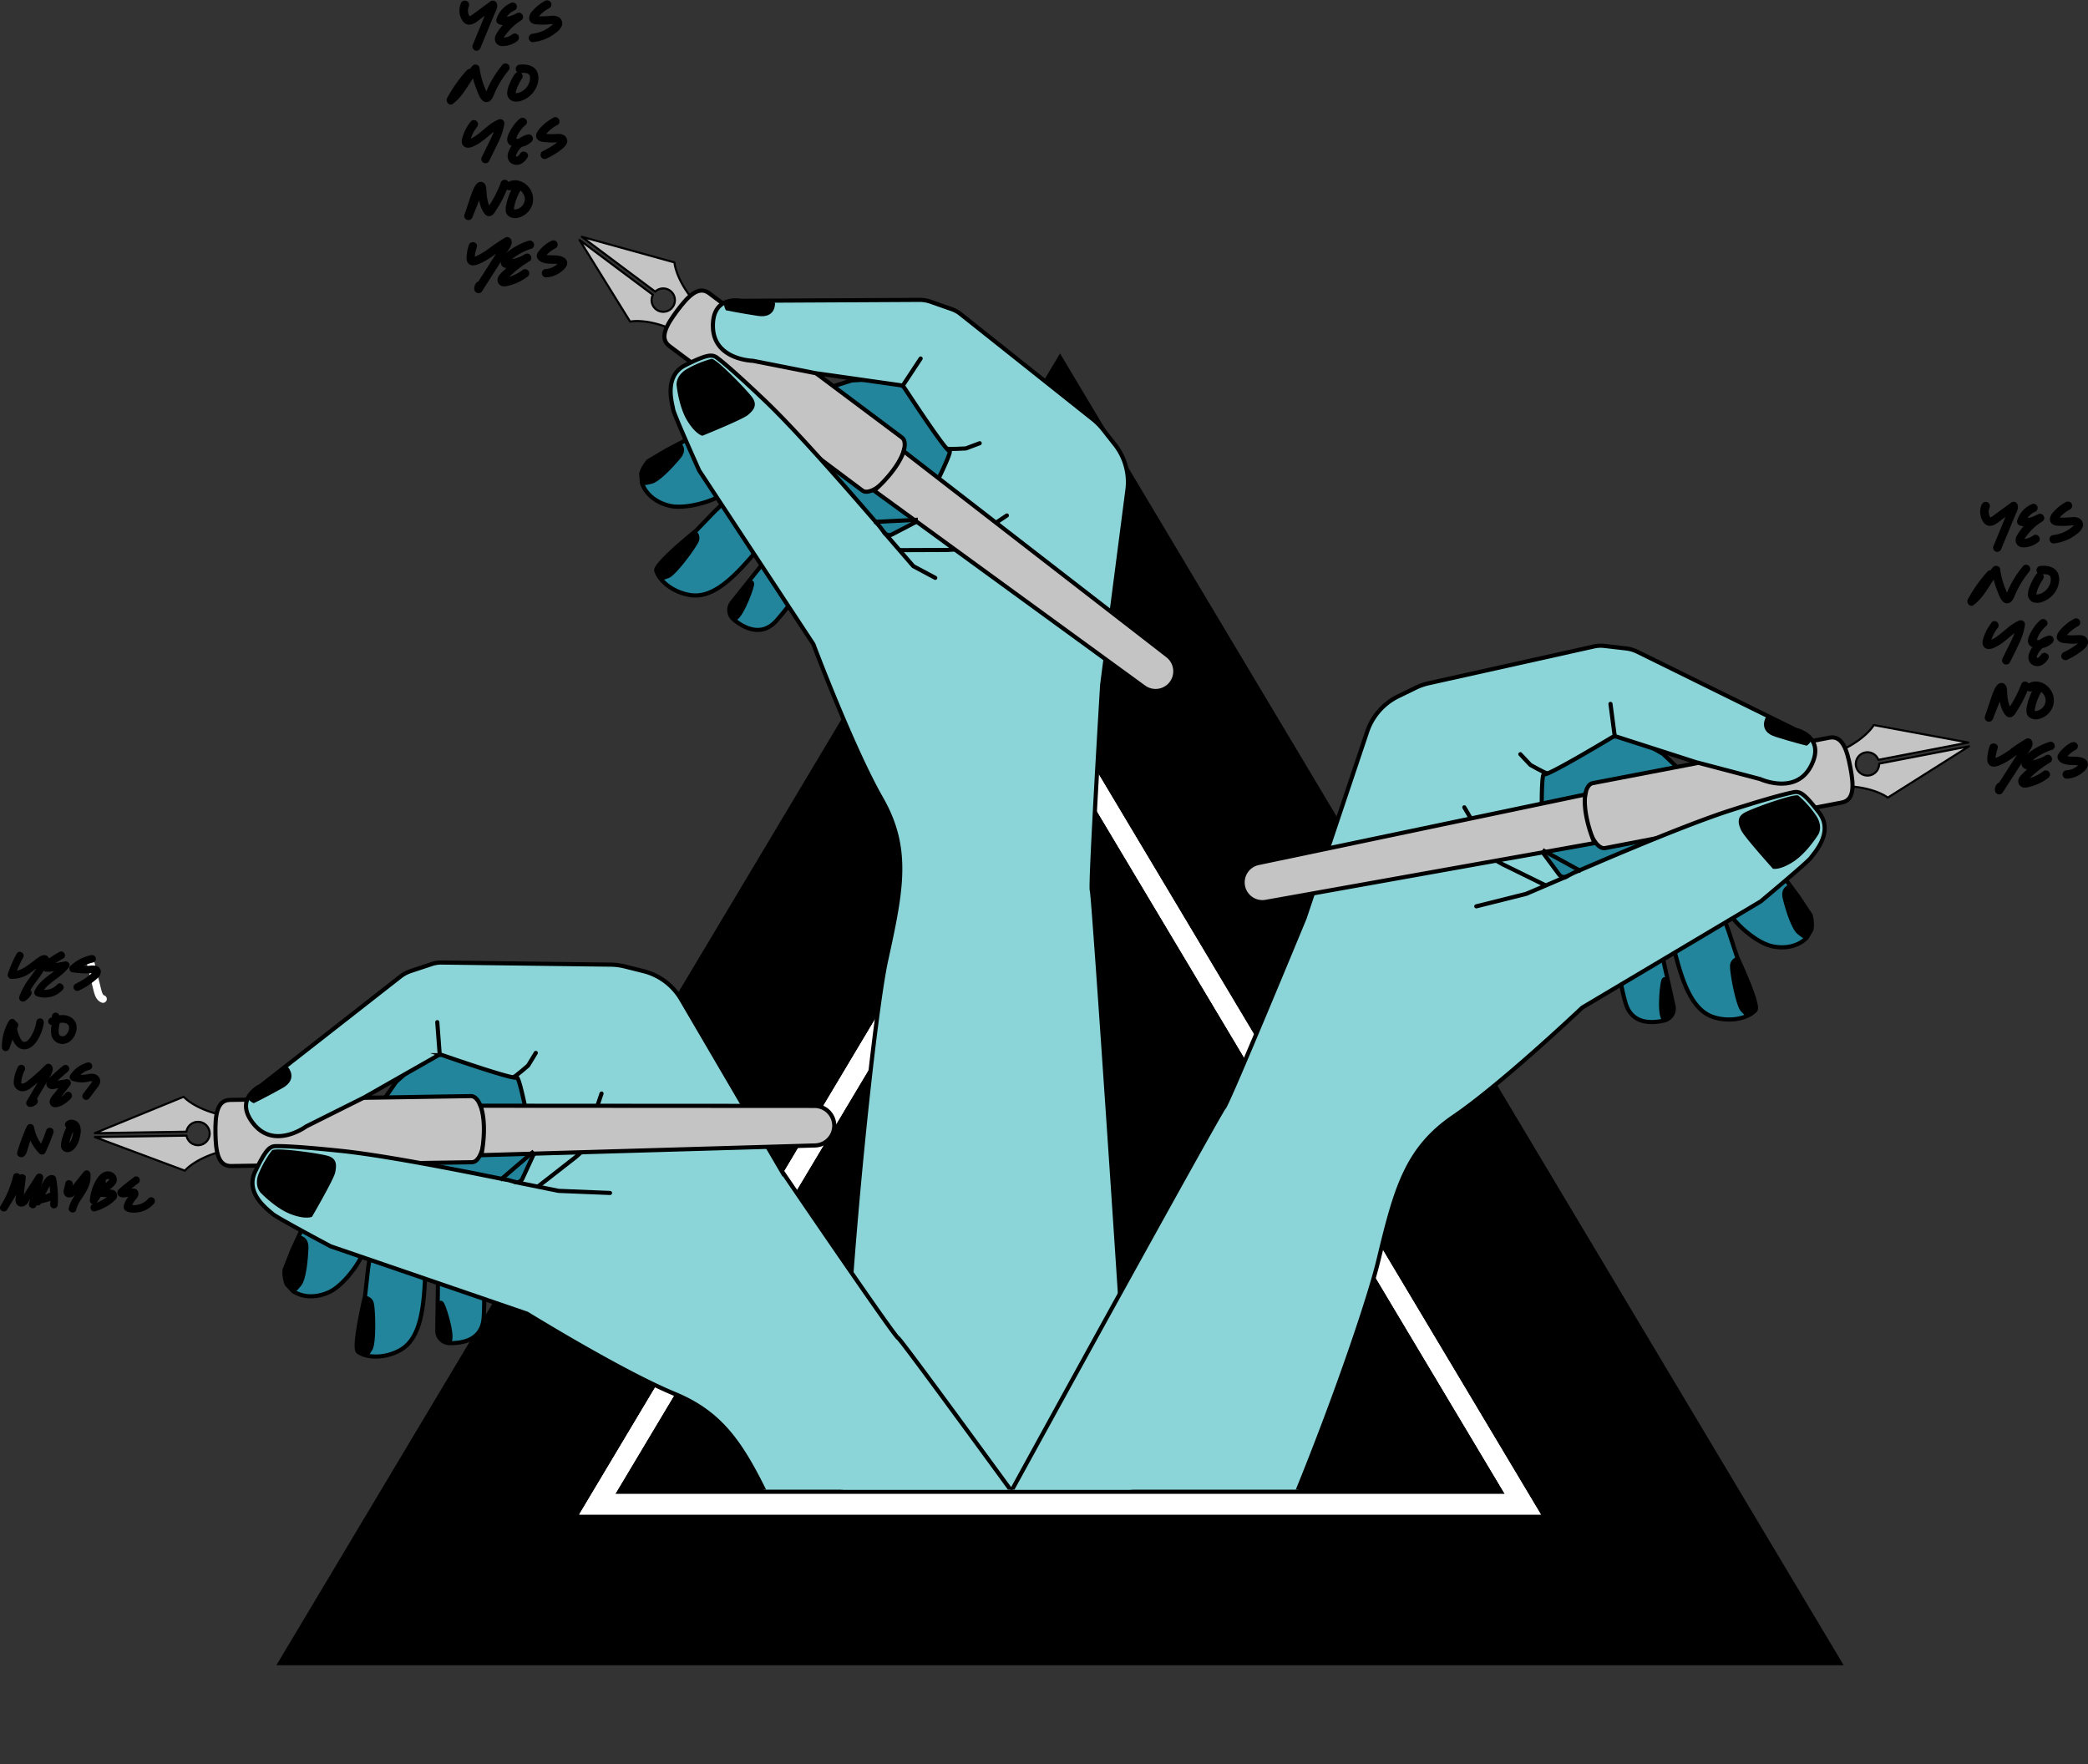 <svg id="_001-MultiSig" data-name="001-MultiSig" xmlns="http://www.w3.org/2000/svg" xmlns:xlink="http://www.w3.org/1999/xlink" width="990.43" height="836.74" viewBox="0 0 990.43 836.74"><rect x="0" y="0" width="990.43" height="836.74" fill="#333333" stroke="none"/><defs><clipPath id="clip-path" transform="translate(-53.01 -32.52)"><rect x="27.75" y="-66.29" width="1030.45" height="805.39" fill="none"/></clipPath></defs><polygon points="131.1 789.87 502.82 167.65 874.54 789.87 131.1 789.87"/><path d="M555.83,388l211,353.18h-422L555.83,388m0-18.92L327.73,750.92H783.92L555.83,369.11Z" transform="translate(-53.01 -32.52)" fill="#fff"/><path d="M555.83,388l211,353.18h-422L555.83,388m0-18.92L327.73,750.92H783.92L555.83,369.11Z" transform="translate(-53.01 -32.52)" fill="#fff"/><g clip-path="url(#clip-path)"><path d="M456.91,213l-62.23,19.74L369.36,246l-8.79,5.2a15.29,15.29,0,0,0-3.41,6l.34,4.4c1.95,5.8,7.43,9.58,13.41,10.89,5.47,1.2,15-.55,22-3.86,13.11-6.13,12.31-6.29,12.31-6.29l-4.19,4.2-8.65,8.19-9.27,9.57s-19.73,15.88-18.82,18.91c1.4,4.81,7.87,10.27,16.16,11.57s16.25-4.22,25-13.67c8.53-9.21,21.36-25.79,21.36-25.79l4,4.47-30.61,38.48a5.84,5.84,0,0,0,.92,8.18c4.88,4,13.17,8.37,20.23.42C432.14,314.75,446,292,446,292l38,10.35L521.93,248l-39.54-36.63Z" transform="translate(-53.01 -32.52)" fill="#23859b" stroke="#000" stroke-miterlimit="10" stroke-width="1.96"/><path d="M370.92,170.45a5.53,5.53,0,1,1-8.22,1.91l-34.79-26,24,38.72s14-3.33,36.18,13.26L395.85,188c-22.16-16.59-22.91-31-22.91-31L329,144.84l34.79,26A5.53,5.53,0,0,1,370.92,170.45Z" transform="translate(-53.01 -32.52)" fill="#c4c4c4" stroke="#000" stroke-linecap="round" stroke-linejoin="round" stroke-width="0.98"/><path d="M389.93,174.31,606.66,343.25a9.37,9.37,0,0,1,1.74,13h0a9.37,9.37,0,0,1-13,2l-222-161.75Z" transform="translate(-53.01 -32.52)" fill="#c4c4c4" stroke="#000" stroke-miterlimit="10" stroke-width="0.49"/><path d="M370.58,196.7c-5-3.73-1.52-9.91,3.67-16.84s10.14-12,15.13-8.27l91.53,68.52c2.77,2.08.81,9.38-4.38,16.32s-11.65,10.87-14.42,8.79Z" transform="translate(-53.01 -32.52)" fill="#c4c4c4" stroke="#000" stroke-miterlimit="10" stroke-width="0.46"/><path d="M608.4,356.27a9.37,9.37,0,0,1-13,2l-222-161.75" transform="translate(-53.01 -32.52)" fill="#c4c4c4" stroke="#000" stroke-miterlimit="10" stroke-width="0.49"/><path d="M370.58,196.7c-5-3.73-1.52-9.91,3.67-16.84s10.14-12,15.13-8.27l91.53,68.52c2.77,2.08.81,9.38-4.38,16.32s-11.65,10.87-14.42,8.79Z" transform="translate(-53.01 -32.52)" fill="#c4c4c4" stroke="#000" stroke-miterlimit="10" stroke-width="1.96"/><path d="M405.32,175.2l83.76-.44a16.17,16.17,0,0,1,5.43.91l9.93,3.48a14.16,14.16,0,0,1,4.12,2.26l62.88,50a28.6,28.6,0,0,1,4.72,4.74l5.64,7.16a28.83,28.83,0,0,1,6,14.2h0a28.78,28.78,0,0,1,0,7.36l-12,92.59a1.1,1.1,0,0,0,0,.18c-.2,3.29-5.83,95.85-4.88,97.27s22,318.37,21.76,327.81a2.35,2.35,0,0,1-.14.79c-1.18,3.53-35.18,38.28-55.16,33.87-21.44-4.73-70.05,25.32-82-25.06s10.46-270.14,17.92-304.12,11.29-53.34-2.37-77.16c-13-22.76-30.47-68.63-32-72.69a2.62,2.62,0,0,0-.29-.55l-53.85-81.9a3,3,0,0,1-.22-.39c-1.1-2.46-12-26.69-12.27-28.9s-4.73-15.52,5.61-20.77,12.58-5.14,14.7-4c0,0,4.41,2.72,23.66,21.1C435,240.83,468,279.74,470.1,282l.16.2,2.24,3a2.87,2.87,0,0,0,3.62.82l11.06-5.75a2.83,2.83,0,0,0,1.21-1.21c2.62-5.06,16.79-32.51,15-32.63S485.6,221.94,482,216.49a2.89,2.89,0,0,0-2-1.26l-39.48-5.61-.15,0-30-5.92-.41-.05c-2-.09-18.37-1.32-18.77-16-.39-14.39,11.54-12.79,13.49-12.43A2.12,2.12,0,0,0,405.32,175.2Z" transform="translate(-53.01 -32.52)" fill="#8bd5d8" stroke="#000" stroke-miterlimit="10" stroke-width="1.96"/><path d="M420.64,176.36s.41,7.29-8.14,6-15.15-2.66-15.15-2.66-2.15-3.52.5-4.25,7.47-.27,7.47-.27l14.21-.4Z" transform="translate(-53.01 -32.52)"/><path d="M375.85,242.37s3.67,3.07,0,7.47S365.67,261.23,362.09,262s-4,1.3-4.6-2.17,2.75-8.06,3.08-8.63S375.85,242.37,375.85,242.37Z" transform="translate(-53.01 -32.52)"/><path d="M390.46,202.76a48.61,48.61,0,0,0-12.07,5.07c-5.09,3.27-4.42,7.51-4.42,7.51s1,10.1,5,16.67,7.21,7.2,7.21,7.2,18.95-7.66,21.56-9.82,4.78-4.68,2.07-8.4S392.34,202.12,390.46,202.76Z" transform="translate(-53.01 -32.52)"/><path d="M383.16,284.3a4.41,4.41,0,0,1,1,5.64c-1.56,3.21-10.61,15.51-13.86,16.71s-2.86,1.28-4.88-1.21-1.07-4.32.91-6.28S383.16,284.3,383.16,284.3Z" transform="translate(-53.01 -32.52)"/><path d="M408.19,307.84s2.91-.76,2.5,2.18-6.6,19.08-9.56,16.43-1.9-5.6-.92-8.18S408.19,307.84,408.19,307.84Z" transform="translate(-53.01 -32.52)"/><line x1="428.2" y1="182.94" x2="436.7" y2="170.06" fill="none" stroke="#000" stroke-linecap="round" stroke-linejoin="round" stroke-width="1.96"/><path d="M502.57,245.36c.72.32,8.62-.14,8.62-.14l6.54-2.47" transform="translate(-53.01 -32.52)" fill="none" stroke="#000" stroke-linecap="round" stroke-linejoin="round" stroke-width="1.96"/><path d="M472.5,285.19l13.73,15.87,10.41,5.55" transform="translate(-53.01 -32.52)" fill="none" stroke="#000" stroke-linecap="round" stroke-linejoin="round" stroke-width="1.96"/><polyline points="427.18 260.95 449.38 260.86 453.46 260.61 477.6 244.51" fill="none" stroke="#000" stroke-linecap="round" stroke-linejoin="round" stroke-width="1.96"/><path d="M467.65,265.28l128,93.21a9.37,9.37,0,0,0,13-1.95h0a9.38,9.38,0,0,0-1.74-13l-125.26-97S479.76,254.43,467.65,265.28Z" transform="translate(-53.01 -32.52)" fill="#c4c4c4" stroke="#000" stroke-miterlimit="10" stroke-width="1.96"/><line x1="414.56" y1="247.57" x2="435.39" y2="246.53" fill="none" stroke="#000" stroke-miterlimit="10" stroke-width="1.96"/><path d="M841.86,390.12l47.34,45,17,22.93,5.63,8.52a15.37,15.37,0,0,1,.42,6.94l-2.23,3.8c-4.29,4.37-10.87,5.37-16.82,3.93-5.44-1.31-13.22-7-18.14-13.11-9.11-11.25-8.32-11-8.32-11l1.92,5.61,4.21,11.15L877,486.47s10.8,22.91,8.66,25.24c-3.36,3.7-11.57,5.79-19.59,3.34s-12.77-10.9-16.5-23.23c-3.64-12-7.93-32.53-7.93-32.53l-5.53,2.28,10.7,48a5.84,5.84,0,0,1-4.4,7c-6.13,1.44-15.51,1.76-18.38-8.47-4.39-15.61-6.93-42.13-6.93-42.13l-38.72-7.31-10.3-65.48,51.58-15.66Z" transform="translate(-53.01 -32.52)" fill="#23859b" stroke="#000" stroke-miterlimit="10" stroke-width="1.96"/><path d="M937.81,389.43a5.53,5.53,0,1,0,6.56,5.31L987,386.53l-38.53,24.33s-11.16-9.13-38.34-3.9l-2.44-12.68c27.18-5.23,34.15-17.85,34.15-17.85l44.81,8.29L944,392.93A5.52,5.52,0,0,0,937.81,389.43Z" transform="translate(-53.01 -32.52)" fill="#c4c4c4" stroke="#000" stroke-linecap="round" stroke-linejoin="round" stroke-width="0.98"/><path d="M919,384.59,650.24,441.77A9.37,9.37,0,0,0,643,452.71h0a9.37,9.37,0,0,0,10.86,7.45l270.41-48.39Z" transform="translate(-53.01 -32.52)" fill="#c4c4c4" stroke="#000" stroke-miterlimit="10" stroke-width="0.49"/><path d="M926.63,413.19c6.13-1.18,5.7-8.25,4.07-16.76s-3.87-15.22-10-14L808.43,404c-3.4.65-4.83,8.08-3.19,16.59s5.72,14.87,9.12,14.21Z" transform="translate(-53.01 -32.52)" fill="#c4c4c4" stroke="#000" stroke-miterlimit="10" stroke-width="0.46"/><path d="M643,452.71a9.37,9.37,0,0,0,10.86,7.45l270.41-48.39" transform="translate(-53.01 -32.52)" fill="#c4c4c4" stroke="#000" stroke-miterlimit="10" stroke-width="0.49"/><path d="M926.63,413.19c6.13-1.18,5.7-8.25,4.07-16.76s-3.87-15.22-10-14L808.43,404c-3.4.65-4.83,8.08-3.19,16.59s5.72,14.87,9.12,14.21Z" transform="translate(-53.01 -32.52)" fill="#c4c4c4" stroke="#000" stroke-miterlimit="10" stroke-width="1.96"/><path d="M904.79,378.66l-75.13-37a16.3,16.3,0,0,0-5.29-1.56l-10.45-1.21a14.23,14.23,0,0,0-4.69.24l-78.4,17.44a28.77,28.77,0,0,0-6.31,2.19l-8.2,4a28.81,28.81,0,0,0-11.57,10.18h0a29,29,0,0,0-3.22,6.62L671.84,468a1.22,1.22,0,0,1-.07.17c-1.25,3-36.66,88.75-38.14,89.61s-133.12,240-137,248.61c-.11.26-3.78,9.86-3.81,10.13-.48,3.7,23.63,1.31,42.56,9.07,19.9,8.15,48.33,57.24,82.76,13.63,32.09-40.63,80.55-175,88.7-208.83S720,577.5,742.72,562.05c21.68-14.75,57.42-48.39,60.57-51.37a2.64,2.64,0,0,1,.5-.38L888,460.2a2.36,2.36,0,0,0,.36-.26c2.07-1.73,22.46-18.76,23.67-20.62s11-11.89,4-21.13-9.07-10.13-11.48-10c0,0-5.15.51-30.51,8.63-24.69,7.9-71.4,28.45-74.28,29.59l-.24.1-3.31,1.7a2.86,2.86,0,0,1-3.61-.85l-7.43-10a2.78,2.78,0,0,1-.56-1.62c-.15-5.69-.89-36.57.79-35.89s26.68-14.24,32.28-17.59a2.86,2.86,0,0,1,2.34-.26l38,12.22.15,0L887.73,402a1.79,1.79,0,0,1,.39.13c1.82.78,17.09,6.84,23.89-6.24,6.65-12.77-4.78-16.54-6.69-17.07A2.41,2.41,0,0,1,904.79,378.66Z" transform="translate(-53.01 -32.52)" fill="#8bd5d8" stroke="#000" stroke-miterlimit="10" stroke-width="1.96"/><path d="M890.5,373s-3.55,6.38,4.7,9S910,386.22,910,386.22s3.48-2.23,1.41-4.06-6.6-3.5-6.6-3.5l-12.6-6.57Z" transform="translate(-53.01 -32.52)"/><path d="M901.93,452s-4.64,1.15-3.3,6.7,4.21,14.71,7.11,16.92,3,2.93,5.09.06,1-8.45,1-9.11S901.93,452,901.93,452Z" transform="translate(-53.01 -32.52)"/><path d="M906.11,409.94a48.69,48.69,0,0,1,8.63,9.84c3.15,5.17.69,8.69.69,8.69s-5.33,8.63-11.79,12.8-9.63,3.32-9.63,3.32-13.69-15.17-15.09-18.26-2.26-6.29,1.8-8.45S904.69,408.55,906.11,409.94Z" transform="translate(-53.01 -32.52)"/><path d="M877,486.47a4.4,4.4,0,0,0-3.35,4.64c0,3.57,2.76,18.58,5.16,21.09s2,2.4,4.91,1,2.86-3.42,1.93-6S877,486.47,877,486.47Z" transform="translate(-53.01 -32.52)"/><path d="M844.22,496.7s-2.29-2-3.2.86-2.41,20.05,1.41,19,4.15-4.21,4.4-7S844.22,496.7,844.22,496.7Z" transform="translate(-53.01 -32.52)"/><line x1="765.94" y1="349.17" x2="763.92" y2="333.87" fill="none" stroke="#000" stroke-linecap="round" stroke-linejoin="round" stroke-width="1.96"/><path d="M786.66,399.24c-.8,0-7.7-3.89-7.7-3.89l-4.79-5.09" transform="translate(-53.01 -32.52)" fill="none" stroke="#000" stroke-linecap="round" stroke-linejoin="round" stroke-width="1.96"/><path d="M796.28,448.21,777,456.48l-23.72,5.94" transform="translate(-53.01 -32.52)" fill="none" stroke="#000" stroke-linecap="round" stroke-linejoin="round" stroke-width="1.96"/><polyline points="732.75 419.77 712.82 409.99 709.26 407.98 694.59 382.94" fill="none" stroke="#000" stroke-linecap="round" stroke-linejoin="round" stroke-width="1.96"/><path d="M809.35,432.42,653.47,460.29a9.38,9.38,0,0,1-10.86-7.46h0a9.39,9.39,0,0,1,7.26-10.94L805,409.37S803.2,417.37,809.35,432.42Z" transform="translate(-53.01 -32.52)" fill="#c4c4c4" stroke="#000" stroke-miterlimit="10" stroke-width="1.96"/><line x1="749.95" y1="413.26" x2="731.67" y2="403.21" fill="none" stroke="#000" stroke-miterlimit="10" stroke-width="1.96"/><path d="M240.88,545.69l-37.14,53.69-12,25.93L188,634.79a15.24,15.24,0,0,0,1,6.88l3,3.27c5.09,3.39,11.74,3,17.26.41,5.07-2.4,11.51-9.6,15.08-16.55,6.62-12.87,5.89-12.5,5.89-12.5l-.74,5.88L227.64,634l-1.47,13.24s-5.88,24.64-3.31,26.48c4,2.94,12.5,3.31,19.86-.74s10.27-13.28,11.4-26.11c1.1-12.5,1.1-33.47,1.1-33.47l5.89,1.11-.67,49.16a5.86,5.86,0,0,0,5.74,5.92c6.29.15,15.53-1.45,16.26-12.06,1.1-16.18-1.84-42.65-1.84-42.65L317,599.75l-3.31-66.2L260,528.77Z" transform="translate(-53.01 -32.52)" fill="#23859b" stroke="#000" stroke-miterlimit="10" stroke-width="1.96"/><path d="M146.82,564.64a5.54,5.54,0,1,1-5.34,6.54L98,571.87l42.7,15.93s9.05-11.21,36.72-11.65l-.2-12.92c-27.68.44-37.08-10.48-37.08-10.48L98,570l43.45-.69A5.52,5.52,0,0,1,146.82,564.64Z" transform="translate(-53.01 -32.52)" fill="#c4c4c4" stroke="#000" stroke-linecap="round" stroke-linejoin="round" stroke-width="0.98"/><path d="M164.22,556.06l274.79,1a9.36,9.36,0,0,1,9.34,9.22h0a9.37,9.37,0,0,1-9.1,9.52l-274.59,7.94Z" transform="translate(-53.01 -32.52)" fill="#c4c4c4" stroke="#000" stroke-miterlimit="10" stroke-width="0.49"/><path d="M162.62,585.61c-6.24.1-7.27-6.91-7.41-15.57s.67-15.7,6.91-15.8l114.31-1.81c3.47-.06,6.39,6.92,6.53,15.58s-2.56,15.73-6,15.78Z" transform="translate(-53.01 -32.52)" fill="#c4c4c4" stroke="#000" stroke-miterlimit="10" stroke-width="0.46"/><path d="M448.35,566.27a9.37,9.37,0,0,1-9.1,9.52l-274.59,7.94" transform="translate(-53.01 -32.52)" fill="#c4c4c4" stroke="#000" stroke-miterlimit="10" stroke-width="0.49"/><path d="M162.62,585.61c-6.24.1-7.27-6.91-7.41-15.57s.67-15.7,6.91-15.8l114.31-1.81c3.47-.06,6.39,6.92,6.53,15.58s-2.56,15.73-6,15.78Z" transform="translate(-53.01 -32.52)" fill="#c4c4c4" stroke="#000" stroke-miterlimit="10" stroke-width="1.96"/><path d="M176.94,547.35l66-51.61a16.26,16.26,0,0,1,4.85-2.61l10-3.32a14.14,14.14,0,0,1,4.65-.73l80.3,1a29,29,0,0,1,6.63.86l8.84,2.21a28.85,28.85,0,0,1,13.41,7.59h0a29,29,0,0,1,4.5,5.83l47.17,80.56a1.4,1.4,0,0,0,.1.16c1.85,2.72,54,79.37,55.66,79.91S583,808.76,588.54,816.4a2.49,2.49,0,0,1,.38.72c1.23,3.52,9.53,29.48-9,38.22-19.86,9.38-50.2,26.48-90.47-6.07s-52.4-64.54-67.3-96-23.72-49.1-49.09-59.58c-24.24-10-66.1-35.63-69.8-37.9a2.89,2.89,0,0,0-.56-.27L210,623.73a3.65,3.65,0,0,1-.41-.18c-2.37-1.27-25.82-13.77-27.39-15.34S169,598.83,174,588.35s6.8-11.77,9.19-12.14c0,0,5.15-.55,31.63,2.21,25.79,2.68,75.71,13.25,78.76,13.77l.26,0,3.59,1a2.87,2.87,0,0,0,3.36-1.56L306,580.34a2.76,2.76,0,0,0,.22-1.7c-1-5.6-6.61-36-8.11-35s-29-8.47-35.2-10.61a2.83,2.83,0,0,0-2.34.23L225.87,553l-.14.08-27.31,13.65a2.67,2.67,0,0,0-.36.22c-1.62,1.13-15.33,10.18-24.66-1.22-9.12-11.14,1.3-17.17,3.06-18.08A3.88,3.88,0,0,0,176.94,547.35Z" transform="translate(-53.01 -32.52)" fill="#8bd5d8" stroke="#000" stroke-miterlimit="10" stroke-width="1.96"/><path d="M189.76,538.88s4.78,5.52-2.76,9.75-13.6,7.17-13.6,7.17-3.86-1.47-2.21-3.68,5.75-4.77,5.75-4.77l11-9Z" transform="translate(-53.01 -32.52)"/><path d="M194.73,618.5s4.78.19,4.59,5.89-1.1,15.26-3.49,18-2.39,3.49-5,1.1-2.76-8.06-2.85-8.72S194.73,618.5,194.73,618.5Z" transform="translate(-53.01 -32.52)"/><path d="M182,578.23a49,49,0,0,0-6.44,11.4c-2,5.7,1.11,8.65,1.11,8.65s7,7.35,14.16,10.11S201,609.68,201,609.68s10.3-17.66,11-21,.92-6.62-3.49-7.9S183.14,576.58,182,578.23Z" transform="translate(-53.01 -32.52)"/><path d="M226.17,647.19a4.41,4.41,0,0,1,4.23,3.86c.74,3.49,1.1,18.75-.74,21.7s-1.47,2.75-4.59,2-3.5-2.76-3.13-5.52S226.17,647.19,226.17,647.19Z" transform="translate(-53.01 -32.52)"/><path d="M260.37,650.5s1.84-2.39,3.31.18,6.46,19.14,2.5,18.86-4.93-3.28-5.74-5.92S260.37,650.5,260.37,650.5Z" transform="translate(-53.01 -32.52)"/><line x1="208.58" y1="500.23" x2="207.42" y2="484.84" fill="none" stroke="#000" stroke-linecap="round" stroke-linejoin="round" stroke-width="1.96"/><path d="M296.78,543.33c.77-.2,6.74-5.39,6.74-5.39l3.65-6" transform="translate(-53.01 -32.52)" fill="none" stroke="#000" stroke-linecap="round" stroke-linejoin="round" stroke-width="1.96"/><path d="M297.38,593.22l20.56,4.16,24.43,1" transform="translate(-53.01 -32.52)" fill="none" stroke="#000" stroke-linecap="round" stroke-linejoin="round" stroke-width="1.96"/><polyline points="255.51 562.55 273.01 548.89 276.09 546.2 285.33 518.7" fill="none" stroke="#000" stroke-linecap="round" stroke-linejoin="round" stroke-width="1.96"/><path d="M281.35,580.45l158.29-4.61a9.38,9.38,0,0,0,9.1-9.52h0a9.38,9.38,0,0,0-9.34-9.23L280.93,557S284.29,564.45,281.35,580.45Z" transform="translate(-53.01 -32.52)" fill="#c4c4c4" stroke="#000" stroke-miterlimit="10" stroke-width="1.96"/><line x1="237.34" y1="559.69" x2="253.18" y2="546.12" fill="none" stroke="#000" stroke-miterlimit="10" stroke-width="1.96"/></g><path d="M94.31,490.18,97,500.78c.71,2.82,1.24,6.25,4.37,7.34a1.8,1.8,0,1,0,1-3.47c-.5-.18-.9-1.17-1.12-1.93-.4-1.38-.71-2.79-1.06-4.18l-2.34-9.31c-.56-2.25-4-1.3-3.47.95Z" transform="translate(-53.01 -32.52)" fill="#fff"/><path d="M60.93,484.88a53.29,53.29,0,0,0-4.2,9.65,1.82,1.82,0,0,0,1.74,2.28,14.44,14.44,0,0,0,8.6-2.61c1.32-.86,2.56-1.84,3.81-2.81q.8-.63,1.62-1.23c.29-.21.57-.42.87-.62a6.06,6.06,0,0,1,.53-.35c.22-.09.11-.12-.33-.08l-.83-2c-1.19,3.29-3.38,6.12-5.41,8.92a33.79,33.79,0,0,0-5.22,9.34,1.82,1.82,0,0,0,2.65,2,8.4,8.4,0,0,0,3-3c1.21-2-1.91-3.79-3.11-1.81a4.67,4.67,0,0,1-1.7,1.66l2.64,2c1.07-3.33,3.19-6.18,5.22-9A38.23,38.23,0,0,0,76.22,488a1.84,1.84,0,0,0-.83-2c-1.52-1-3.14-.08-4.42.84s-2.63,2-4,3c-2.51,1.87-5.3,3.56-8.53,3.35l1.73,2.28A48.37,48.37,0,0,1,64,486.7c1.13-2-2-3.84-3.11-1.82Z" transform="translate(-53.01 -32.52)"/><path d="M81.18,484.05a52.22,52.22,0,0,0-8.26,5.65,1.85,1.85,0,0,0,0,2.55c1.28,1.59,3.45,1.26,5.21,1,2.18-.33,4.36-.7,6.52-1.11l-2-2.65c-1.81,2.39-4.44,4-6.78,5.85-2.55,1.95-5,4.09-6.39,7.08a1.84,1.84,0,0,0,1.08,2.64,11.54,11.54,0,0,0,12.16-3c1.58-1.7-1-4.25-2.54-2.55a8,8,0,0,1-8.66,2l1.07,2.64c1.24-2.73,3.53-4.62,5.88-6.37,2.64-2,5.28-3.89,7.29-6.55a1.78,1.78,0,0,0-.14-2,1.86,1.86,0,0,0-1.89-.64q-2.57.48-5.15.9c-.77.12-2.66.67-3.08.14v2.55A46.93,46.93,0,0,1,83,487.16c2-1.11.22-4.22-1.82-3.11Z" transform="translate(-53.01 -32.52)"/><path d="M96.14,485.58a21.08,21.08,0,0,0-9.72,5.09,1.81,1.81,0,0,0,.8,3,43.69,43.69,0,0,0,6.36.56c1,0,2,0,3-.1l.58,0a2.86,2.86,0,0,1,.4,0c-.12,0-.09,0,.1,0a.37.37,0,0,1-.17-.1.71.71,0,0,1-.24-.4.76.76,0,0,1,0-.16c-.1-.07.1-.15-.1.06l-.27.27c-.33.33-.7.63-1,.92-.68.57-1.38,1.1-2.11,1.6a36.48,36.48,0,0,1-5,2.88,1.81,1.81,0,0,0-.65,2.46,1.85,1.85,0,0,0,2.47.65,36.5,36.5,0,0,0,5.73-3.43c1-.71,1.89-1.44,2.78-2.23a4.49,4.49,0,0,0,1.76-3.22,3,3,0,0,0-2.29-2.8,10.66,10.66,0,0,0-3.24,0,35.73,35.73,0,0,1-7.08-.41l.8,3a17.47,17.47,0,0,1,8.13-4.16,1.81,1.81,0,0,0,1.26-2.21,1.84,1.84,0,0,0-2.22-1.26Z" transform="translate(-53.01 -32.52)"/><path d="M58.27,517.83q-2.37,5.42-4.33,11l3.54.48a20.21,20.21,0,0,1,2.87-10.8L57,517.61a29.35,29.35,0,0,0,2.28,8.64c1,2.21,3,4.23,5.64,4s4.68-2.41,6-4.6a21.06,21.06,0,0,0,2.83-7.8,1.86,1.86,0,0,0-1.25-2.22,1.82,1.82,0,0,0-2.22,1.26,18.4,18.4,0,0,1-1.91,6c-.72,1.36-1.83,3.43-3.48,3.78-1.3.29-2.13-1.3-2.6-2.43a25.44,25.44,0,0,1-1.7-6.6,1.89,1.89,0,0,0-1.32-1.74,1.84,1.84,0,0,0-2,.83,23.73,23.73,0,0,0-3.36,12.62,1.81,1.81,0,0,0,3.53.48c1.2-3.44,2.51-6.83,4-10.16a1.85,1.85,0,0,0-.65-2.46,1.8,1.8,0,0,0-2.46.65Z" transform="translate(-53.01 -32.52)"/><path d="M77.62,515.14a3.86,3.86,0,0,1,.12.57c0-.27,0,.13,0,.2a7.65,7.65,0,0,1,0,1.07c0,.35,0,.52-.08.69-.07.39-.13.79-.2,1.18a12.93,12.93,0,0,0-.15,4.07,5.33,5.33,0,0,0,5.57,4.77c3-.22,5.07-2.41,6-5.11a7,7,0,0,0,.23-4.44A5.84,5.84,0,0,0,86.54,515c-3-1.77-6.34-.87-9.35.23a1.81,1.81,0,0,0,1,3.48,22.14,22.14,0,0,1,3.48-1,4.67,4.67,0,0,1,2.49.16l.29.1c-.33-.13-.08,0,0,0l.59.34c.23.13-.27-.27,0,0l.21.2.2.22c-.26-.26,0,0,.07.12s.09.17.14.26c-.17-.29,0-.09,0,0s.07.24.1.36c.15.54,0-.14,0,.18a4.84,4.84,0,0,1,0,.85c0-.09.06-.26,0,.09,0,.19-.09.37-.14.56s-.14.43-.22.64,0,.08,0,0c-.06.12-.12.24-.19.36s-.24.42-.37.63c0,.05-.2.28,0,0-.1.13-.21.25-.32.37s-.3.29-.47.43c.25-.21-.18.12-.29.18s-.44.23-.2.12-.1,0-.15.05l-.38.1c-.32.11.13,0-.07,0s-.46,0-.7,0c.08,0,.36.08,0,0L82,524c-.31-.07-.09,0,0,0a2.21,2.21,0,0,1-.34-.18c-.09-.05-.32-.27-.07,0-.09-.08-.17-.18-.27-.26s.18.33,0,0l-.15-.25A2.1,2.1,0,0,1,81,523c.15.32,0,.09,0,0s-.13-.43-.17-.66c0-.06-.06-.38,0-.14s0-.25,0-.3a10.08,10.08,0,0,1,.06-1.56c0-.28,0,.28,0-.05l.09-.58c.06-.33.11-.65.17-1a11,11,0,0,0,0-4.54,1.81,1.81,0,0,0-2.21-1.26,1.83,1.83,0,0,0-1.26,2.21Z" transform="translate(-53.01 -32.52)"/><path d="M61.6,538.42A17.86,17.86,0,0,0,59.51,546a4.19,4.19,0,0,0,5.27,4,8.26,8.26,0,0,0,3.28-1.74c1.06-.82,2.1-1.66,3.11-2.52,2.11-1.78,4.13-3.65,6.08-5.6l-2.83-.36c.17.27.19.23,0-.11.07-.1,0,0,0,.2a5,5,0,0,0-.27.57c-.39.71-.82,1.4-1.24,2.1l-2.35,4-4.89,8.31a1.82,1.82,0,0,0,1.55,2.71,4.59,4.59,0,0,0,3.21-1.43,1.81,1.81,0,0,0,0-2.54,1.84,1.84,0,0,0-2.55,0c-.2.17-.41.38-.66.37l1.56,2.71,5.56-9.45q1.35-2.29,2.69-4.59c.82-1.39,1.56-3.21.48-4.68a1.84,1.84,0,0,0-2.83-.37c-1.5,1.5-3,3-4.63,4.35a49.06,49.06,0,0,1-4.68,3.85,3.42,3.42,0,0,1-1.74.73c-.56-.06-.56-.19-.53-.78a14.89,14.89,0,0,1,1.59-5.45,1.86,1.86,0,0,0-.65-2.46,1.82,1.82,0,0,0-2.46.65Z" transform="translate(-53.01 -32.52)"/><path d="M82.85,538.07c-1.5,1.27-3,2.56-4.41,3.89-1.28,1.17-3.48,2.64-3.46,4.58a2.54,2.54,0,0,0,1.57,2.35,5.08,5.08,0,0,0,2.84,0l6-1-1.76-3-4.2,5.45c-1.24,1.59-3.77,3.83-2.54,6.06,1.1,2,3.54,1.32,5.18.56a14.51,14.51,0,0,0,4.62-3.49c1.54-1.73-1-4.29-2.54-2.55a11.8,11.8,0,0,1-2.85,2.38,8.53,8.53,0,0,1-1.64.79c-.12,0-.27,0-.31.06.48.06.75.44.79,1.14a.67.67,0,0,0,.16-.24c1.06-1.11,1.93-2.51,2.87-3.72l3-3.89a1.82,1.82,0,0,0-1.75-3l-4.44.76a10.11,10.11,0,0,0-2.22.38l.06,0c-.73,0-.52.43.62,1.43a4.91,4.91,0,0,0,.41-.48c2.09-2,4.29-4,6.51-5.85a1.8,1.8,0,0,0-2.55-2.54Z" transform="translate(-53.01 -32.52)"/><path d="M94.43,536.52a14.24,14.24,0,0,0-8.13,6,1.82,1.82,0,0,0,1.08,2.65,13.76,13.76,0,0,0,4.85.76,15.62,15.62,0,0,0,2.64-.33,4,4,0,0,1,1.92-.19.34.34,0,0,1,.26.2l-.17-.23a9.16,9.16,0,0,0-.54.8l-.84,1.11-3.2,4.24A1.82,1.82,0,0,0,93,554a1.84,1.84,0,0,0,2.46-.65l3.7-4.9a5.56,5.56,0,0,0,1.37-2.8,3.33,3.33,0,0,0-1.08-2.77c-1.72-1.57-3.83-1-5.88-.67a10.31,10.31,0,0,1-5.19-.5l1.08,2.64a10.46,10.46,0,0,1,6-4.38,1.8,1.8,0,0,0-1-3.47Z" transform="translate(-53.01 -32.52)"/><path d="M65.38,567.51a105.57,105.57,0,0,0-4.21,11.55,1.85,1.85,0,0,0,1.26,2.22c1.67.65,2.84-.95,3.27-2.3s.75-2.4,1.12-3.6l2.31-7.45H65.66a22.47,22.47,0,0,0,6,11.71,1.82,1.82,0,0,0,2.83-.37,90.24,90.24,0,0,0,3.88-9.51,1.8,1.8,0,1,0-3.48-1,80,80,0,0,1-3.51,8.66l2.82-.37A19.08,19.08,0,0,1,69.13,567a1.8,1.8,0,0,0-1.73-1.32A1.85,1.85,0,0,0,65.66,567l-1.87,6-.92,3-.48,1.55a3,3,0,0,0-.2.64c0,.28,0,0,.12-.11l.9-.25.18,0L64.64,580a96.57,96.57,0,0,1,3.85-10.69,1.87,1.87,0,0,0-.65-2.47,1.81,1.81,0,0,0-2.46.65Z" transform="translate(-53.01 -32.52)"/><path d="M86,564.8a25.43,25.43,0,0,0-3.33,7.14,13.38,13.38,0,0,0-.73,3.95,3,3,0,0,0,3,3.12c2.81,0,4.58-2.9,5.43-5.2a16.8,16.8,0,0,0,.81-3.36,7.75,7.75,0,0,0-.38-4.37c-1.19-2.63-5.22-3.52-6.86-.81A1.8,1.8,0,0,0,87,567.09c.07-.12.18-.19-.06.06.12-.12.08,0,0,0l-.08.07c.13-.07.13-.07,0,0s-.17.1,0,0c.33-.18-.14.08-.12,0H87c.07,0,.24,0,0,0s.08,0,.14,0,.25.14-.07,0l.17.09c.4.22-.14-.12.11.07s0,0,0-.08c0,.08.1.15.14.23s.17.36.1.17.08.29.08.28,0,.17,0,.26c0,.29,0-.25,0,0s0,.41,0,.62,0,.43,0,.64c0,0,0,.41,0,.2l0,.29a16.26,16.26,0,0,1-.6,2.5l-.21.58c.1-.27,0,0,0,0l-.15.32a8.39,8.39,0,0,1-.67,1.11c-.17.23.15-.18,0,0l-.17.2c-.14.15-.29.27-.43.42s.22-.1,0,0l-.21.12c-.29.17-.07,0,0,0-.07,0-.45.06-.2.06s0,0,0,0a.86.86,0,0,1,.39.09c.21.11.24.27.33.46s0-.06,0-.15,0-.16,0-.24c0-.35,0-.07,0,0,0-.13,0-.26.07-.38a23.39,23.39,0,0,1,.7-2.86,21.31,21.31,0,0,1,2.8-5.71,1.82,1.82,0,0,0-.64-2.47,1.85,1.85,0,0,0-2.47.65Z" transform="translate(-53.01 -32.52)"/><path d="M59.27,590.27a48.22,48.22,0,0,1-6,14.23l3.11,1.82L65,592.09l-3.35-.91-1,8.19c-.15,1.22-.58,2.71,0,3.89a2.82,2.82,0,0,0,3.26,1.51,4.5,4.5,0,0,0,2.6-2.21c.78-1.22,1.55-2.46,2.32-3.69l4.48-7.1L70,590.38l-3.21,13c-.56,2.25,2.91,3.21,3.47,1l3.21-13A1.81,1.81,0,0,0,70.18,590c-2.35,3.73-4.85,7.41-7.08,11.21-.22.39-.11,0,.22.11l.66.85v-.23a6.4,6.4,0,0,0,.1-.88l.36-3.11.78-6.72c.21-1.86-2.51-2.32-3.36-.91L53.28,604.5c-1.2,2,1.88,3.78,3.11,1.82a51.18,51.18,0,0,0,6.35-15.09c.55-2.25-2.93-3.21-3.47-1Z" transform="translate(-53.01 -32.52)"/><path d="M72.66,603a60.68,60.68,0,0,1,2.69-5.66c.49-.92,1-1.83,1.55-2.72.14-.23.29-.46.44-.69s.14-.2,0-.08l.12-.14c.09-.09.17-.18.26-.26-.13.1-.11.09.06,0-.37,0-.22,0,.07.07l-1.74-1.32a47.11,47.11,0,0,1,.71,11.69,1.82,1.82,0,0,0,1.8,1.8,1.84,1.84,0,0,0,1.8-1.8,50.63,50.63,0,0,0-.84-12.65,1.82,1.82,0,0,0-1.73-1.32c-2.75-.35-4.26,3.09-5.34,5a66.91,66.91,0,0,0-3.37,7.11,1.8,1.8,0,0,0,1.26,2.21A1.83,1.83,0,0,0,72.66,603Z" transform="translate(-53.01 -32.52)"/><path d="M72.76,603.25A23.43,23.43,0,0,0,79.27,601a1.82,1.82,0,0,0,.64-2.47,1.84,1.84,0,0,0-2.46-.64c-.49.25-1,.48-1.51.7l.43-.18a22.08,22.08,0,0,1-4.56,1.34,1.8,1.8,0,0,0-1.08.83,1.79,1.79,0,0,0,.65,2.46,2,2,0,0,0,1.38.18Z" transform="translate(-53.01 -32.52)"/><path d="M84.07,593.6l-.64,2.72a3.74,3.74,0,0,0,.11,2.9c1,1.79,3.44,1.55,4.77.27a44.21,44.21,0,0,0,3.38-4.19l3.68-4.63-3-.8c.4,2.77-1.28,5.51-2.71,7.72-1.6,2.47-3.28,4.91-4,7.81-.57,2.24,2.9,3.2,3.47,1,.75-3,2.71-5.35,4.27-7.92,1.78-2.91,3-6.07,2.46-9.51a1.81,1.81,0,0,0-3-.8l-5.11,6.43-1.23,1.54c-.08.1-.76.87-.75.88.51-.11.86.15,1,.79h0c.14-.11.18-.76.23-1l.52-2.25c.53-2.25-2.94-3.21-3.47-.95Z" transform="translate(-53.01 -32.52)"/><path d="M99.67,592.26a16.85,16.85,0,0,1-3.52,8.36l3.08,1.27a18,18,0,0,1,1.44-5.73c.7-1.57,1.61-3.58,3.21-4.41-.09,0,.44-.1.12,0,.07,0,.57,0,.3,0,.06,0,.52.18.31.08,0,0,.5.26.25.16.35.15-.12.08,0,0s-.09.37,0,0a2,2,0,0,1-.56.69c-1.65,1.51-3.61,2.77-5.39,4.12a1.82,1.82,0,0,0,.91,3.36l4.48.2,1.08.05c-.15,0-.12,0,.1,0a.66.66,0,0,1-.17-.12c.16-1.21,0-1.56-.36-1.07l-.39.35-.69.59a19.26,19.26,0,0,1-6.64,3.42c-2.22.66-1.28,4.13,1,3.48a23.92,23.92,0,0,0,5.2-2.23,17.57,17.57,0,0,0,4.37-3.33,2.74,2.74,0,0,0-1.69-4.64,24.39,24.39,0,0,0-3-.2l-3.28-.14.91,3.35,3.83-2.9a11.74,11.74,0,0,0,3.33-3c1.63-2.79-.7-5.87-3.73-5.83s-5,2.9-6.18,5.29a22.45,22.45,0,0,0-2.39,8.51,1.82,1.82,0,0,0,3.07,1.28,20.38,20.38,0,0,0,4.45-10,1.87,1.87,0,0,0-1.26-2.21,1.82,1.82,0,0,0-2.22,1.26Z" transform="translate(-53.01 -32.52)"/><path d="M116.66,590.83q-1.92,1.41-3.77,2.91a45.41,45.41,0,0,0-3.6,3,2.06,2.06,0,0,0-.32,2.58,2.72,2.72,0,0,0,2.24,1.18,12,12,0,0,0,2.22-.27l1.06-.15a5.85,5.85,0,0,0,1.33-.2l.27,0-.47-.43a.73.73,0,0,1-.48-1c0,.09-.15.25,0,.06-.07.09-.12.23-.19.32.14-.2-.31.36-.36.41-.3.35-.59.72-.87,1.1a12.13,12.13,0,0,0-1.9,3.72c-1.08,3.83,4.29,3.86,6.68,3.52a12.25,12.25,0,0,0,7.5-4.11,1.84,1.84,0,0,0,0-2.54,1.8,1.8,0,0,0-2.54,0,8.8,8.8,0,0,1-4.17,2.79,8.1,8.1,0,0,1-2.43.41,9,9,0,0,1-1.37-.06c.21,0-.3-.06-.35-.07a2.71,2.71,0,0,1-.41-.09c-.38-.12-.27,0,.34.3l.25.91c0-.13,0-.22,0-.1a4.76,4.76,0,0,0,.19-.53c.09-.21.2-.42.3-.64a11.66,11.66,0,0,1,1-1.69c.8-1.06,1.9-2,1.87-3.46a2.43,2.43,0,0,0-1.13-2.1,3.62,3.62,0,0,0-2.57-.22l-2.27.33-1.06.16c-.38.05-.17,0-.3,0s-.11,0,0,0c.51,0,.81.43.9,1.18l-.53,1.27c2.18-1.91,4.42-3.74,6.74-5.46a1.86,1.86,0,0,0,.65-2.47,1.81,1.81,0,0,0-2.46-.64Z" transform="translate(-53.01 -32.52)"/><path d="M992.94,272a8.75,8.75,0,0,0-.21,6c.7,2.08,2.19,4.23,4.66,3.93,2.18-.27,4.06-2.16,5.77-3.41l5.88-4.3-2.9-1.18c.08-.24.06-.17,0,.18-.07.17-.13.33-.2.49-.17.43-.35.85-.53,1.28l-.91,2.19-2,4.93-4,9.68a2,2,0,0,0,1.38,2.43,2,2,0,0,0,2.43-1.38l4.32-10.41,2.12-5.11c.67-1.63,1.88-3.53,1.31-5.34a2,2,0,0,0-2.9-1.18q-4.38,3.21-8.75,6.4a6.47,6.47,0,0,1-1,.66c-.13.06-.6.15-.26.18.17.09.2.12.1.08s-.21-.32-.31-.49a4.6,4.6,0,0,1-.31-.68,5.34,5.34,0,0,1,.21-3.89,2,2,0,0,0-1.38-2.43,2,2,0,0,0-2.43,1.38Z" transform="translate(-53.01 -32.52)"/><path d="M1016.59,271.76a12.23,12.23,0,0,0-6.73,7.63,2,2,0,0,0,1.38,2.43c3.62,1.21,7.27-.35,10.5-1.94l-2-3.41a30.41,30.41,0,0,0-5.62,4.42,25.12,25.12,0,0,0-4.31,5.48,4.19,4.19,0,0,0-.37,3.91,3.59,3.59,0,0,0,3.21,1.87,11.52,11.52,0,0,0,6.92-2.29,2,2,0,0,0,.71-2.71,2,2,0,0,0-2.71-.71,8.45,8.45,0,0,1-4.29,1.74h-.63c0-.05.23.27.19.18s.26.54.19.51.08-.31.13-.43a12.26,12.26,0,0,1,1.27-1.89,25.76,25.76,0,0,1,7.31-6.68c2.18-1.34.27-4.52-2-3.41s-4.89,2.4-7.45,1.54l1.38,2.43a8.51,8.51,0,0,1,4.91-5.27,2,2,0,0,0,.71-2.7,2,2,0,0,0-2.7-.71Z" transform="translate(-53.01 -32.52)"/><path d="M1033.21,270.52a21.25,21.25,0,0,0-6.08,4.74,5.42,5.42,0,0,0-1.76,3.66c.09,1.85,1.56,2.74,3.23,2.91a33.62,33.62,0,0,0,4.26.1c1.26,0,2.53-.24,3.8-.24.1,0,.68.06.37,0a2.22,2.22,0,0,1,.37.09c-.16-.05-.06-.11-.05,0l.08.05-.13-.1-.15-.28c-.18-.11.27-.31-.19.09a25,25,0,0,1-2.45,2,17.11,17.11,0,0,1-7.33,2.76,2,2,0,0,0-2,2,2,2,0,0,0,2,2,21.75,21.75,0,0,0,7.74-2.36,21.1,21.1,0,0,0,3.37-2.26,7.28,7.28,0,0,0,2.64-3.25,3.46,3.46,0,0,0-1.44-3.94,5.6,5.6,0,0,0-3.34-.68c-1.41.08-2.8.23-4.21.24-.72,0-1.43,0-2.15-.05a4.56,4.56,0,0,0-1.07-.06c.06-.09.66,1.08.58,1.06a6.59,6.59,0,0,1,.8-1.09,16.77,16.77,0,0,1,1.53-1.51,17.67,17.67,0,0,1,3.57-2.42,2,2,0,0,0-2-3.41Z" transform="translate(-53.01 -32.52)"/><path d="M995.79,303.6a67.48,67.48,0,0,0-9.35,13.21c-.85,1.6,1,4,2.71,2.71,5.41-4,7.72-10.37,12.09-15.29l-3.3-.87a38.28,38.28,0,0,0,2.37,9.12c.89,2.23,2.28,7.08,5.53,6.09,1.4-.43,2.1-1.76,2.62-3q.87-2.12,1.93-4.14a46.34,46.34,0,0,1,5.1-7.68,2,2,0,0,0,0-2.79,2,2,0,0,0-2.79,0,51,51,0,0,0-4.86,6.92c-.67,1.15-1.28,2.33-1.85,3.53-.32.69-.63,1.39-.92,2.09-.12.27-.22.55-.34.82a2.22,2.22,0,0,1-.2.41c-.23.32,0,.33.61,0l.87.51a9.92,9.92,0,0,1-1.57-3c-.44-1-.82-2.05-1.16-3.1a38.35,38.35,0,0,1-1.53-6.79c-.2-1.47-2.4-1.89-3.3-.87-4.06,4.57-6.31,11-11.3,14.67l2.71,2.7a62,62,0,0,1,8.73-12.41c1.7-1.88-1.09-4.69-2.8-2.8Z" transform="translate(-53.01 -32.52)"/><path d="M1018.51,305.41a27.83,27.83,0,0,0-2.4,4.55,12.19,12.19,0,0,0-1.17,4.25,4,4,0,0,0,2.58,4,6.81,6.81,0,0,0,4.45-.27,12,12,0,0,0,6.23-5.14c1.47-2.49,2.2-5.91.87-8.59-1.45-2.93-5.12-3.56-8.06-3.24a2,2,0,0,0-2,2,2,2,0,0,0,2,2c.46,0,.92-.08,1.38-.08l.65,0,.37,0c.57,0-.21-.05.11,0s.41.08.62.14.72.26.36.09c.21.1.4.22.6.33,0,0,.24.19.07.05s.14.16.18.19.22.28,0,0a2.2,2.2,0,0,1,.19.3c.13.21.07.12.15.43a4.8,4.8,0,0,1,.07,1.43c0,.05,0,.45,0,.21s0,.09,0,.11c0,.25-.09.5-.16.74s-.12.42-.19.63l-.14.36c-.07.19.1-.18-.06.13a13.47,13.47,0,0,1-.7,1.23,5.1,5.1,0,0,1-.76.93c-.15.16-.31.32-.48.47s-.57.49-.32.3a8.92,8.92,0,0,1-1.28.81l-.33.17s-.3.14-.11.06-.16.06-.2.08l-.36.12c-.21.07-.42.13-.64.18l-.37.08c-.34.08.07,0-.15,0a3.19,3.19,0,0,1-.69,0c.33.05,0,0,0-.05a.34.34,0,0,1,.21.14c-.1-.13-.15-.06-.08-.06l0,.06,0-.08,0,.07c0-.2-.06-.23,0-.08s0-.29,0-.29,0-.39,0,0c0-.12,0-.25.07-.37a8.24,8.24,0,0,1,.24-.85c.18-.55.43-1.23.63-1.69a25.63,25.63,0,0,1,2.1-3.85,2,2,0,1,0-3.41-2Z" transform="translate(-53.01 -32.52)"/><path d="M997.77,327.78a22.33,22.33,0,0,0-4.24,8.42c-.41,1.73.14,3.57,2,4.06,1.49.39,3.05-.32,4.36-1,4.7-2.28,7.89-6.8,12.72-8.88l-3-1.71a25,25,0,0,1-2.59,7.78c-1.34,2.79-2.72,5.55-4.09,8.32a2,2,0,0,0,.71,2.7,2,2,0,0,0,2.71-.71c1.45-2.95,3-5.89,4.34-8.88a29,29,0,0,0,2.87-9.21,1.94,1.94,0,0,0-1-1.7,2.07,2.07,0,0,0-2,0c-4,1.72-6.85,5.05-10.36,7.48a15.78,15.78,0,0,1-2.7,1.56c-.2.09-1,.21-1.14.38.2-.27.72,1,.85,1a4.4,4.4,0,0,1,.16-.63,18.37,18.37,0,0,1,3.11-6.24,2.05,2.05,0,0,0,0-2.8,2,2,0,0,0-2.8,0Z" transform="translate(-53.01 -32.52)"/><path d="M1020.84,326.61a20.07,20.07,0,0,0-4,4.92c-1,1.74-2.62,4.5-1.51,6.49,1,1.81,3.86,2.18,5.72,2a9,9,0,0,0,5.58-2.66,2,2,0,0,0-1.92-3.31,13.55,13.55,0,0,0-9.24,8.53c-.89,2.52.19,5.16,2.91,5.78s4.81-1.19,6.16-3.28-2-4.12-3.41-2a3.82,3.82,0,0,1-1.27,1.32.81.81,0,0,1-.62.11c-.5-.16.11.11-.26-.2.07.29.1.32.07.09a4.84,4.84,0,0,1,.19-.65,7.63,7.63,0,0,1,.75-1.58,9.54,9.54,0,0,1,5.77-4.32l-1.92-3.3a5,5,0,0,1-3.06,1.54,4.86,4.86,0,0,1-1.32,0c-.11,0-.67-.25-.77-.2q-.39,0,.21.66a.64.64,0,0,0,.11-.31c.31-.49.47-1.21.74-1.74a17.2,17.2,0,0,1,1-1.82,16.82,16.82,0,0,1,2.85-3.22c1.91-1.7-.9-4.48-2.79-2.8Z" transform="translate(-53.01 -32.52)"/><path d="M1037,326a22.76,22.76,0,0,0-5.5,4c-1.6,1.59-4.24,4.4-2,6.57,1,.93,2.59,1,3.85,1.11a26.22,26.22,0,0,0,4,.13c.53,0,1.05-.09,1.57-.1a4.14,4.14,0,0,1,.61,0c.24,0,0,0,0,0l.37.09c-.15.26-.63-1-.39-.88a12.35,12.35,0,0,1-1,.93,34.7,34.7,0,0,1-6.77,4.12,2,2,0,0,0-.71,2.7,2,2,0,0,0,2.71.71,36.5,36.5,0,0,0,6.14-3.64c1.9-1.4,4.69-3.54,3.09-6.23-1.31-2.21-4.07-1.68-6.21-1.63a25.18,25.18,0,0,1-3.58-.18c-.3,0-.61-.09-.91-.15a2.82,2.82,0,0,0-.31-.07c-.75,0,1.13,1.16.66,1.24a7.79,7.79,0,0,0,.71-.87,19.67,19.67,0,0,1,5.69-4.48,2,2,0,0,0-2-3.41Z" transform="translate(-53.01 -32.52)"/><path d="M999.24,360.75l-4.63,11.6,3.81,1.06,2.49-7.42c.38-1.12.74-2.25,1.16-3.36a12.42,12.42,0,0,1,.62-1.4c.11-.21.23-.43.35-.63l.23-.38c.37-.46.16-.39-.63.22l-1-.27.17.11-.71-.71a1.2,1.2,0,0,0,0-.19l0,.55c0,.27,0,.55,0,.83,0,.65.09,1.3.15,1.94a28.36,28.36,0,0,0,.6,3.8,15.3,15.3,0,0,0,1.44,3.76c.71,1.27,1.66,2.69,3.33,2.45s2.36-1.82,3.14-3,1.46-2.35,2.13-3.56a62.11,62.11,0,0,0,3.64-7.85,2,2,0,0,0-1.38-2.43,2,2,0,0,0-2.44,1.38,54,54,0,0,1-2.86,6.23c-.53,1-1.09,2-1.68,2.93-.33.53-.66,1.05-1,1.56-.16.25-.34.51-.51.76l-.17.26c-.39.47-.17.41.66-.2l1,.27.13.14-.3-.46c-.14-.23-.28-.46-.4-.7a9.25,9.25,0,0,1-.62-1.53,17.15,17.15,0,0,1-.69-3.24c-.16-1.29-.19-2.59-.3-3.88-.14-1.7-1.31-3.36-3.25-2.81-1.41.4-2.2,2-2.78,3.19a37,37,0,0,0-1.49,3.91q-1.47,4.35-2.92,8.68a2,2,0,0,0,1.38,2.44,2,2,0,0,0,2.43-1.38l4.64-11.61a2,2,0,0,0-1.38-2.44,2,2,0,0,0-2.44,1.39Z" transform="translate(-53.01 -32.52)"/><path d="M1018.48,357.67a28.88,28.88,0,0,0-4,9.72c-.38,1.82-.55,3.84.95,5.23a5.39,5.39,0,0,0,5,.85,9.42,9.42,0,0,0,6.44-6.1,9,9,0,0,0-2.09-8.79c-2.57-2.8-7-3.9-10.15-1.4a2,2,0,0,0,0,2.8,2,2,0,0,0,2.8,0c-.25.19.51-.23.18-.1.06,0,.78-.19.47-.15a5.72,5.72,0,0,1,.83,0h.09a4,4,0,0,1,.5.1,3,3,0,0,1,1.15.47q.29.16.57.36c-.24-.16,0,0,.06.05l.43.39a5.73,5.73,0,0,1,1.34,2.08q.12.36.21.75c0,.12,0,.25.07.38,0-.34,0,0,0,.05q0,.39,0,.78c0,.06,0,.39,0,.06a4,4,0,0,1-.09.48,6.25,6.25,0,0,1-.21.74s-.17.41-.08.21-.09.17-.11.21c-.11.2-.22.4-.34.59l-.22.32c.19-.27-.17.2-.18.21a7.14,7.14,0,0,1-.55.55l-.29.26c.06-.06.26-.17-.07.05l-.57.36-.35.18c-.1,0-.4.17-.15.08a6.34,6.34,0,0,1-.74.23c-.09,0-.8.11-.42.09a3.86,3.86,0,0,1-.76,0c.17,0,.19.09,0,0s.06.09-.12-.05.39.35.13.14,0,.12,0-.07a2.77,2.77,0,0,1,0-.41c0-.05,0-.47,0-.26s0-.15,0-.15c.08-.4.16-.8.25-1.2a25.6,25.6,0,0,1,3.45-8.06,2,2,0,0,0-.71-2.7,2,2,0,0,0-2.7.71Z" transform="translate(-53.01 -32.52)"/><path d="M996.76,386.49a21.25,21.25,0,0,0-.93,4.09c-.17,1.35-.4,2.94.34,4.17,1.63,2.67,5.21.89,7.28-.15,4.47-2.25,8.12-5.82,12.53-8.2l-2.71-.7c0-.69,0-.81-.23-.35l-.49.77-.73,1.14-1.71,2.69-3.54,5.55-7,10.91,3.68,1c0-.41,0-.39.2-.72a2,2,0,0,0-.7-2.71,2,2,0,0,0-2.71.71,4,4,0,0,0-.74,2.72,2,2,0,0,0,3.68,1L1011,396l3.9-6.13c1.13-1.77,3.11-3.95,1.83-6.13A2,2,0,0,0,1014,383a76,76,0,0,0-7.75,5.21,43,43,0,0,1-3.82,2.48,19.5,19.5,0,0,1-1.94,1c-.29.12-.58.24-.87.34l-.66.21c-.18,0-.17,0,0,0l.71.71a6.08,6.08,0,0,1,.13-2.39,18.91,18.91,0,0,1,.76-3c.81-2.41-3-3.45-3.81-1.05Z" transform="translate(-53.01 -32.52)"/><path d="M1024.91,384.51a31.83,31.83,0,0,0-7.06,3.32c-2.19,1.39-4.57,3.07-5.64,5.52a2.76,2.76,0,0,0,1.57,3.93,9.61,9.61,0,0,0,4.09-.22,22.69,22.69,0,0,0,7.61-2.88l-2-3.41a55.81,55.81,0,0,0-7.25,5.17q-1.56,1.31-3,2.73c-1,1-2.31,2.1-2.74,3.54a3,3,0,0,0,2.1,3.79c1.34.34,3-.21,4.28-.59a23.65,23.65,0,0,0,7.57-3.8,2,2,0,0,0,.71-2.7,2,2,0,0,0-2.7-.71,21.34,21.34,0,0,1-4.64,2.71,20.21,20.21,0,0,1-2.42.81c-.43.12-.86.23-1.3.32a2.13,2.13,0,0,0-.58.11s.1,0,0,0l.71.71c.38.51-.2.45.13.31.14-.05.32-.34.42-.46.47-.49.94-1,1.43-1.44.93-.9,1.9-1.77,2.89-2.6a49.87,49.87,0,0,1,6.34-4.46c2.18-1.3.2-4.72-2-3.41a19.49,19.49,0,0,1-4.38,1.94,20.55,20.55,0,0,1-2.44.57c-.34.06-.68.1-1,.13l-.62,0c-.44,0-.33.07.34.26l.51.87c.1.28-.2.46.13,0,.13-.17.22-.36.36-.52a7.56,7.56,0,0,1,1-1,19.49,19.49,0,0,1,2.61-1.89,27.48,27.48,0,0,1,6-2.84,2,2,0,1,0-1.06-3.81Z" transform="translate(-53.01 -32.52)"/><path d="M1035.53,384.69a17.89,17.89,0,0,0-5,4c-.86,1-1.86,2.16-1.47,3.58a4.2,4.2,0,0,0,2.81,2.52c1.81.71,3.8.53,5.7.63l.6.05s.45.06.22,0,.12,0,.13,0l.57.13.37.12c.11,0,.24.12.06,0,.48.25.27.28.16-.52-.18-1.19,0-.65-.23-.45,0,0,.14-.19,0,0a10.28,10.28,0,0,1-1.08,1.11l-.24.2c-.26.21.19-.13-.09.07s-.45.31-.68.46l-.72.41c-.08,0-.59.28-.38.19a9.56,9.56,0,0,1-1.57.5,5.31,5.31,0,0,1-1.31.19,2,2,0,0,0-2,2,2,2,0,0,0,2,2,12.64,12.64,0,0,0,6.06-1.88c1.81-1.14,4.81-3.51,3.77-5.95-.93-2.2-3.94-2.56-6-2.63-1,0-1.94,0-2.91-.11-.37,0,.11,0-.24,0l-.65-.16-.27-.09c.3.1,0,0,0,0l-.25-.13-.24-.16.1.08.06.69c-.08.69,0,.9.11.61.07,0,0,0,.14-.19s.38-.46.58-.68a16.54,16.54,0,0,1,1.19-1.18,13.84,13.84,0,0,1,2.82-1.92,2,2,0,0,0,.71-2.7,2,2,0,0,0-2.71-.71Z" transform="translate(-53.01 -32.52)"/><path d="M271.58,34.27a8.72,8.72,0,0,0-.21,6c.7,2.09,2.19,4.23,4.66,3.93,2.19-.26,4.06-2.15,5.77-3.4l5.88-4.31-2.9-1.18c.08-.23.06-.17,0,.19-.06.16-.13.32-.2.49-.17.42-.35.85-.53,1.27l-.91,2.2-2,4.93-4,9.68a2,2,0,0,0,1.38,2.43,2,2,0,0,0,2.43-1.38l4.32-10.41,2.12-5.12c.68-1.62,1.88-3.52,1.31-5.33a2,2,0,0,0-2.9-1.18c-2.92,2.13-5.82,4.28-8.75,6.4a6.41,6.41,0,0,1-1,.65c-.13.07-.6.15-.26.19.17.09.2.11.11.08a4.26,4.26,0,0,1-.32-.5,4.69,4.69,0,0,1-.31-.68,5.26,5.26,0,0,1,.22-3.88A2,2,0,0,0,274,32.89a2,2,0,0,0-2.44,1.38Z" transform="translate(-53.01 -32.52)"/><path d="M295.23,34a12.23,12.23,0,0,0-6.73,7.63,2,2,0,0,0,1.38,2.43c3.62,1.21,7.27-.35,10.5-1.94l-2-3.41a30.75,30.75,0,0,0-5.62,4.42,24.78,24.78,0,0,0-4.3,5.48,4.19,4.19,0,0,0-.38,3.91,3.57,3.57,0,0,0,3.21,1.86,11.39,11.39,0,0,0,6.92-2.29,2,2,0,0,0,.71-2.7,2,2,0,0,0-2.71-.71,8.35,8.35,0,0,1-4.29,1.73l-.63,0s.23.26.19.17.26.54.19.52a4,4,0,0,1,.13-.43,12.84,12.84,0,0,1,1.27-1.9,25.58,25.58,0,0,1,7.31-6.67,2,2,0,0,0-2-3.41c-2.28,1.12-4.89,2.39-7.45,1.54l1.38,2.43a8.57,8.57,0,0,1,4.91-5.27,2,2,0,0,0,.71-2.7,2,2,0,0,0-2.7-.71Z" transform="translate(-53.01 -32.52)"/><path d="M311.85,32.77a21.07,21.07,0,0,0-6.08,4.74A5.38,5.38,0,0,0,304,41.17c.09,1.84,1.56,2.74,3.23,2.9a31.91,31.91,0,0,0,4.26.11c1.27,0,2.53-.25,3.8-.24.1,0,.68.06.37,0l.38.09c-.17-.05-.07-.1-.06,0l.08,0-.13-.1s-.15-.28-.14-.27c-.19-.11.27-.31-.19.09a26.69,26.69,0,0,1-2.46,2,17.19,17.19,0,0,1-7.33,2.76,2,2,0,0,0-2,2,2,2,0,0,0,2,2,21.8,21.8,0,0,0,7.75-2.36,22.19,22.19,0,0,0,3.36-2.26,7.24,7.24,0,0,0,2.64-3.26,3.44,3.44,0,0,0-1.44-3.93,5.61,5.61,0,0,0-3.34-.69c-1.4.09-2.8.23-4.21.24-.72,0-1.43,0-2.15,0a4.59,4.59,0,0,0-1.07-.07c.06-.09.67,1.08.58,1.07a6.2,6.2,0,0,1,.8-1.1,19.83,19.83,0,0,1,1.53-1.51,17.62,17.62,0,0,1,3.57-2.41,2,2,0,0,0-2-3.41Z" transform="translate(-53.01 -32.52)"/><path d="M274.43,65.85a66.72,66.72,0,0,0-9.34,13.21c-.86,1.59,1,4,2.7,2.71,5.41-4,7.73-10.37,12.09-15.29l-3.3-.87A38.52,38.52,0,0,0,279,74.73c.89,2.22,2.28,7.07,5.53,6.08,1.4-.42,2.1-1.76,2.62-3,.58-1.41,1.22-2.8,1.93-4.15a45.84,45.84,0,0,1,5.1-7.67,2,2,0,0,0,0-2.8,2,2,0,0,0-2.79,0,52,52,0,0,0-4.86,6.93c-.66,1.15-1.28,2.33-1.85,3.53-.32.69-.63,1.38-.92,2.09-.11.27-.22.55-.34.81a1.62,1.62,0,0,1-.2.42c-.23.32,0,.32.61,0l.87.5a9.63,9.63,0,0,1-1.56-3c-.44-1-.83-2-1.17-3.1a38.75,38.75,0,0,1-1.53-6.79c-.2-1.47-2.39-1.9-3.3-.87-4.06,4.57-6.3,11-11.3,14.66l2.71,2.71a62.1,62.1,0,0,1,8.73-12.41c1.7-1.89-1.08-4.69-2.8-2.8Z" transform="translate(-53.01 -32.52)"/><path d="M297.15,67.66a27.83,27.83,0,0,0-2.4,4.55,12.17,12.17,0,0,0-1.16,4.25,4,4,0,0,0,2.58,4,6.72,6.72,0,0,0,4.44-.26A11.92,11.92,0,0,0,306.84,75c1.47-2.48,2.2-5.9.87-8.59-1.45-2.93-5.12-3.55-8.06-3.23a2,2,0,0,0-2,2,2,2,0,0,0,2,2,12.77,12.77,0,0,1,1.38-.08c.21,0,.43,0,.65,0l.37,0c.57,0-.21,0,.11,0l.62.14c.09,0,.72.27.36.1.21.1.4.22.6.33,0,0,.24.19.07.05s.15.15.18.18.22.29,0,0c.07.1.13.2.19.3s.08.13.16.44a5.22,5.22,0,0,1,.06,1.43s0,.44,0,.21,0,.09,0,.11c-.05.25-.1.49-.17.74s-.12.42-.19.63-.09.23-.13.35.09-.17-.07.14-.44.83-.7,1.23a5.1,5.1,0,0,1-.76.93c-.15.16-.31.31-.47.46s-.58.5-.33.3a9.48,9.48,0,0,1-1.27.82l-.34.17s-.29.14-.11.06-.16.06-.2.07l-.36.13-.63.18-.37.08c-.35.07.06,0-.16,0a2.66,2.66,0,0,1-.69,0c.33.06,0,0,0,0a.35.35,0,0,1,.2.14c-.1-.13-.15-.06-.08-.07l.05.06c-.09-.17-.11-.2,0-.07l0,.07c-.05-.2-.06-.23,0-.09s0-.28,0-.28,0-.39,0,0c0-.13.05-.25.07-.38q.11-.42.24-.84c.18-.55.43-1.23.63-1.69a25.73,25.73,0,0,1,2.1-3.86,2,2,0,0,0-.71-2.7,2,2,0,0,0-2.7.71Z" transform="translate(-53.01 -32.52)"/><path d="M276.41,90a22.58,22.58,0,0,0-4.24,8.41c-.41,1.74.14,3.57,2,4.07,1.49.39,3-.32,4.35-1,4.71-2.28,7.89-6.8,12.72-8.88l-3-1.71a24.69,24.69,0,0,1-2.59,7.78c-1.33,2.78-2.72,5.54-4.08,8.31a2,2,0,0,0,.71,2.71,2,2,0,0,0,2.7-.71c1.45-3,2.95-5.9,4.35-8.88A29.28,29.28,0,0,0,292.26,91a1.94,1.94,0,0,0-1-1.7,2.07,2.07,0,0,0-2,0c-4,1.71-6.85,5-10.36,7.48a16.47,16.47,0,0,1-2.7,1.56c-.19.08-1,.21-1.13.38.2-.27.71,1,.85,1a4,4,0,0,1,.15-.62,18.42,18.42,0,0,1,3.11-6.25,2,2,0,0,0,0-2.79,2,2,0,0,0-2.8,0Z" transform="translate(-53.01 -32.52)"/><path d="M299.48,88.86a20.07,20.07,0,0,0-4,4.92c-1,1.74-2.62,4.49-1.5,6.49,1,1.81,3.85,2.18,5.71,2a9,9,0,0,0,5.58-2.67,2,2,0,0,0-1.92-3.3,13.55,13.55,0,0,0-9.24,8.53c-.88,2.51.19,5.15,2.92,5.77s4.8-1.18,6.15-3.27-2-4.13-3.41-2a3.91,3.91,0,0,1-1.27,1.32.81.81,0,0,1-.62.11c-.5-.17.11.11-.25-.2.07.28.09.32.06.09s.12-.44.19-.66a7.8,7.8,0,0,1,.75-1.57,9.54,9.54,0,0,1,5.77-4.32l-1.92-3.3a5,5,0,0,1-3,1.54,5.36,5.36,0,0,1-1.33,0c-.11,0-.67-.26-.77-.2-.26,0-.19.22.21.65a.6.6,0,0,0,.11-.3c.31-.49.47-1.21.74-1.74a18.51,18.51,0,0,1,1.06-1.83,16.12,16.12,0,0,1,2.85-3.21c1.9-1.7-.9-4.49-2.8-2.8Z" transform="translate(-53.01 -32.52)"/><path d="M315.66,88.28a23,23,0,0,0-5.5,4c-1.6,1.6-4.24,4.41-2,6.58,1,.93,2.6,1,3.85,1.1a25.06,25.06,0,0,0,4,.13c.52,0,1-.08,1.56-.1h.61c.24,0,0,0,0,0l.37.09c-.15.26-.63-1-.39-.88a12.35,12.35,0,0,1-1,.93,35.7,35.7,0,0,1-6.77,4.12,2,2,0,0,0-.71,2.7,2,2,0,0,0,2.71.71,36.55,36.55,0,0,0,6.14-3.65c1.9-1.4,4.69-3.53,3.09-6.22-1.31-2.21-4.07-1.68-6.2-1.64a23.92,23.92,0,0,1-3.59-.17c-.3,0-.61-.09-.9-.15a1.83,1.83,0,0,0-.32-.07c-.75,0,1.13,1.16.66,1.24a8.85,8.85,0,0,0,.71-.87,19.5,19.5,0,0,1,5.69-4.48,2,2,0,0,0-2-3.41Z" transform="translate(-53.01 -32.52)"/><path d="M277.89,123l-4.64,11.61,3.81,1.05,2.5-7.41c.37-1.13.73-2.26,1.15-3.36a13.52,13.52,0,0,1,.62-1.4c.11-.22.23-.43.36-.64l.23-.37c.36-.46.15-.39-.64.22l-1-.27.17.1-.7-.71c0-.06,0-.12,0-.19l0,.55c0,.28,0,.56.05.83q.06,1,.15,2a27.33,27.33,0,0,0,.61,3.8,14.91,14.91,0,0,0,1.44,3.76c.7,1.27,1.65,2.68,3.32,2.45s2.36-1.82,3.14-3,1.47-2.34,2.14-3.55a64.86,64.86,0,0,0,3.63-7.85,2,2,0,1,0-3.81-1.05,56.61,56.61,0,0,1-2.87,6.23c-.53,1-1.09,2-1.68,2.93l-1,1.56c-.17.25-.34.51-.52.76l-.17.25c-.39.48-.17.42.66-.19l1,.27.13.13c-.1-.14-.2-.3-.3-.45s-.27-.47-.4-.71a9.14,9.14,0,0,1-.62-1.52,17.9,17.9,0,0,1-.69-3.25c-.16-1.29-.19-2.58-.3-3.88-.14-1.7-1.31-3.35-3.25-2.8-1.41.39-2.2,2-2.78,3.19a37,37,0,0,0-1.49,3.91l-2.92,8.68a2,2,0,0,0,3.81,1.05L281.7,124a2,2,0,0,0-1.38-2.43,2,2,0,0,0-2.43,1.38Z" transform="translate(-53.01 -32.52)"/><path d="M297.12,119.91a29.13,29.13,0,0,0-4,9.73c-.37,1.81-.55,3.84.95,5.22a5.38,5.38,0,0,0,5,.86,9.41,9.41,0,0,0,6.43-6.1,9,9,0,0,0-2.09-8.79c-2.57-2.8-7-3.9-10.15-1.4a2,2,0,0,0,0,2.79,2,2,0,0,0,2.8,0c-.25.2.52-.22.18-.09.06,0,.78-.2.47-.15a5.72,5.72,0,0,1,.83,0s.39.05.1,0l.5.11a2.92,2.92,0,0,1,1.14.46l.57.37c-.24-.17,0,0,.06,0a5.22,5.22,0,0,1,.43.39,5.73,5.73,0,0,1,1.34,2.08c.08.24.15.49.21.74s.05.26.07.39c-.05-.34,0,0,0,0,0,.26,0,.52,0,.78,0,.06,0,.39,0,.05,0,.17-.06.32-.09.48s-.14.5-.22.75c0,0-.17.41-.08.21s-.09.17-.11.21c-.1.2-.22.39-.34.58s-.14.22-.22.33c.19-.27-.17.2-.18.21a5.71,5.71,0,0,1-.55.55l-.29.26c.07-.06.26-.18-.07,0l-.57.37-.34.18c-.1.05-.41.17-.15.07-.25.09-.49.17-.74.24-.09,0-.8.11-.43.09a4.82,4.82,0,0,1-.76,0c.17,0,.19.09,0,0s.06.09-.11-.05.38.35.12.14,0,.11,0-.07a2.94,2.94,0,0,1,0-.42s0-.46,0-.25,0-.15,0-.15c.08-.4.16-.8.25-1.2a25.5,25.5,0,0,1,3.45-8.06,2,2,0,0,0-.7-2.7,2,2,0,0,0-2.71.7Z" transform="translate(-53.01 -32.52)"/><path d="M275.4,148.74a20.36,20.36,0,0,0-.92,4.09c-.18,1.35-.41,2.93.33,4.16,1.63,2.68,5.21.9,7.28-.15,4.48-2.25,8.12-5.81,12.53-8.19l-2.71-.71c0-.68,0-.8-.23-.34l-.49.76-.73,1.15-1.71,2.68-3.54,5.55-6.95,10.92,3.68,1c0-.4,0-.38.21-.71a2,2,0,0,0-.71-2.71,2,2,0,0,0-2.71.71,4,4,0,0,0-.74,2.71,2,2,0,0,0,3.68,1l7.93-12.44,3.91-6.13c1.13-1.77,3.1-4,1.82-6.13a2,2,0,0,0-2.71-.71,76,76,0,0,0-7.75,5.21,41.48,41.48,0,0,1-3.82,2.47c-.63.35-1.27.69-1.94,1-.28.12-.58.23-.87.33l-.66.22c-.18,0-.17,0,0,0l.71.7a6,6,0,0,1,.13-2.38,18.91,18.91,0,0,1,.76-3c.81-2.42-3-3.45-3.81-1Z" transform="translate(-53.01 -32.52)"/><path d="M303.56,146.75a32.18,32.18,0,0,0-7.07,3.33c-2.19,1.39-4.57,3.07-5.64,5.52a2.77,2.77,0,0,0,1.57,3.93,9.59,9.59,0,0,0,4.09-.22,22.9,22.9,0,0,0,7.61-2.88l-2-3.41a55.81,55.81,0,0,0-7.25,5.17c-1,.87-2,1.78-3,2.72s-2.31,2.11-2.74,3.55a3,3,0,0,0,2.1,3.78c1.34.34,3-.2,4.28-.58a23.65,23.65,0,0,0,7.57-3.8,2,2,0,0,0,.71-2.7,2,2,0,0,0-2.7-.71,21.93,21.93,0,0,1-4.63,2.71A21,21,0,0,1,294,164c-.43.12-.86.22-1.3.31a2.22,2.22,0,0,0-.58.12s.1,0,.05,0l.71.71c.39.5-.2.45.14.31.13,0,.31-.35.42-.46.46-.49.94-1,1.42-1.44.93-.9,1.9-1.77,2.89-2.61a49.8,49.8,0,0,1,6.34-4.45c2.18-1.3.2-4.72-2-3.41a19.29,19.29,0,0,1-4.38,1.94,22.17,22.17,0,0,1-2.44.57c-.34.05-.68.1-1,.13l-.63.05c-.44,0-.33.06.34.26l.51.87c.11.28-.2.46.13,0,.13-.17.22-.36.36-.53a7.49,7.49,0,0,1,1-1,19.49,19.49,0,0,1,2.61-1.89,28,28,0,0,1,6-2.85,2,2,0,1,0-1.05-3.81Z" transform="translate(-53.01 -32.52)"/><path d="M314.17,146.94a17.89,17.89,0,0,0-5,4c-.86,1-1.85,2.16-1.47,3.58a4.22,4.22,0,0,0,2.82,2.52c1.8.71,3.8.53,5.69.63l.6,0,.23,0,.12,0,.57.14.37.12c.11,0,.24.12.06,0,.48.26.28.28.16-.51-.18-1.19,0-.66-.23-.46,0,0,.14-.18,0,0a10.19,10.19,0,0,1-1.08,1.1l-.24.2c-.26.22.19-.13-.09.07s-.45.32-.68.47-.48.28-.72.4l-.38.19a9.59,9.59,0,0,1-1.57.51,5.31,5.31,0,0,1-1.31.19,2,2,0,1,0,0,4,12.66,12.66,0,0,0,6.06-1.89c1.81-1.14,4.81-3.5,3.78-5.94-.94-2.2-3.95-2.56-6-2.63-1,0-1.94,0-2.91-.11-.37,0,.12,0-.24,0l-.65-.16-.27-.09c.3.1,0,0,0,0a2,2,0,0,1-.25-.14,2.07,2.07,0,0,1-.25-.15l.1.07.06.7c-.08.69,0,.89.11.61.07,0,0,0,.14-.2l.58-.68c.38-.41.78-.8,1.2-1.18a14.14,14.14,0,0,1,2.81-1.91,2,2,0,1,0-2-3.41Z" transform="translate(-53.01 -32.52)"/></svg>